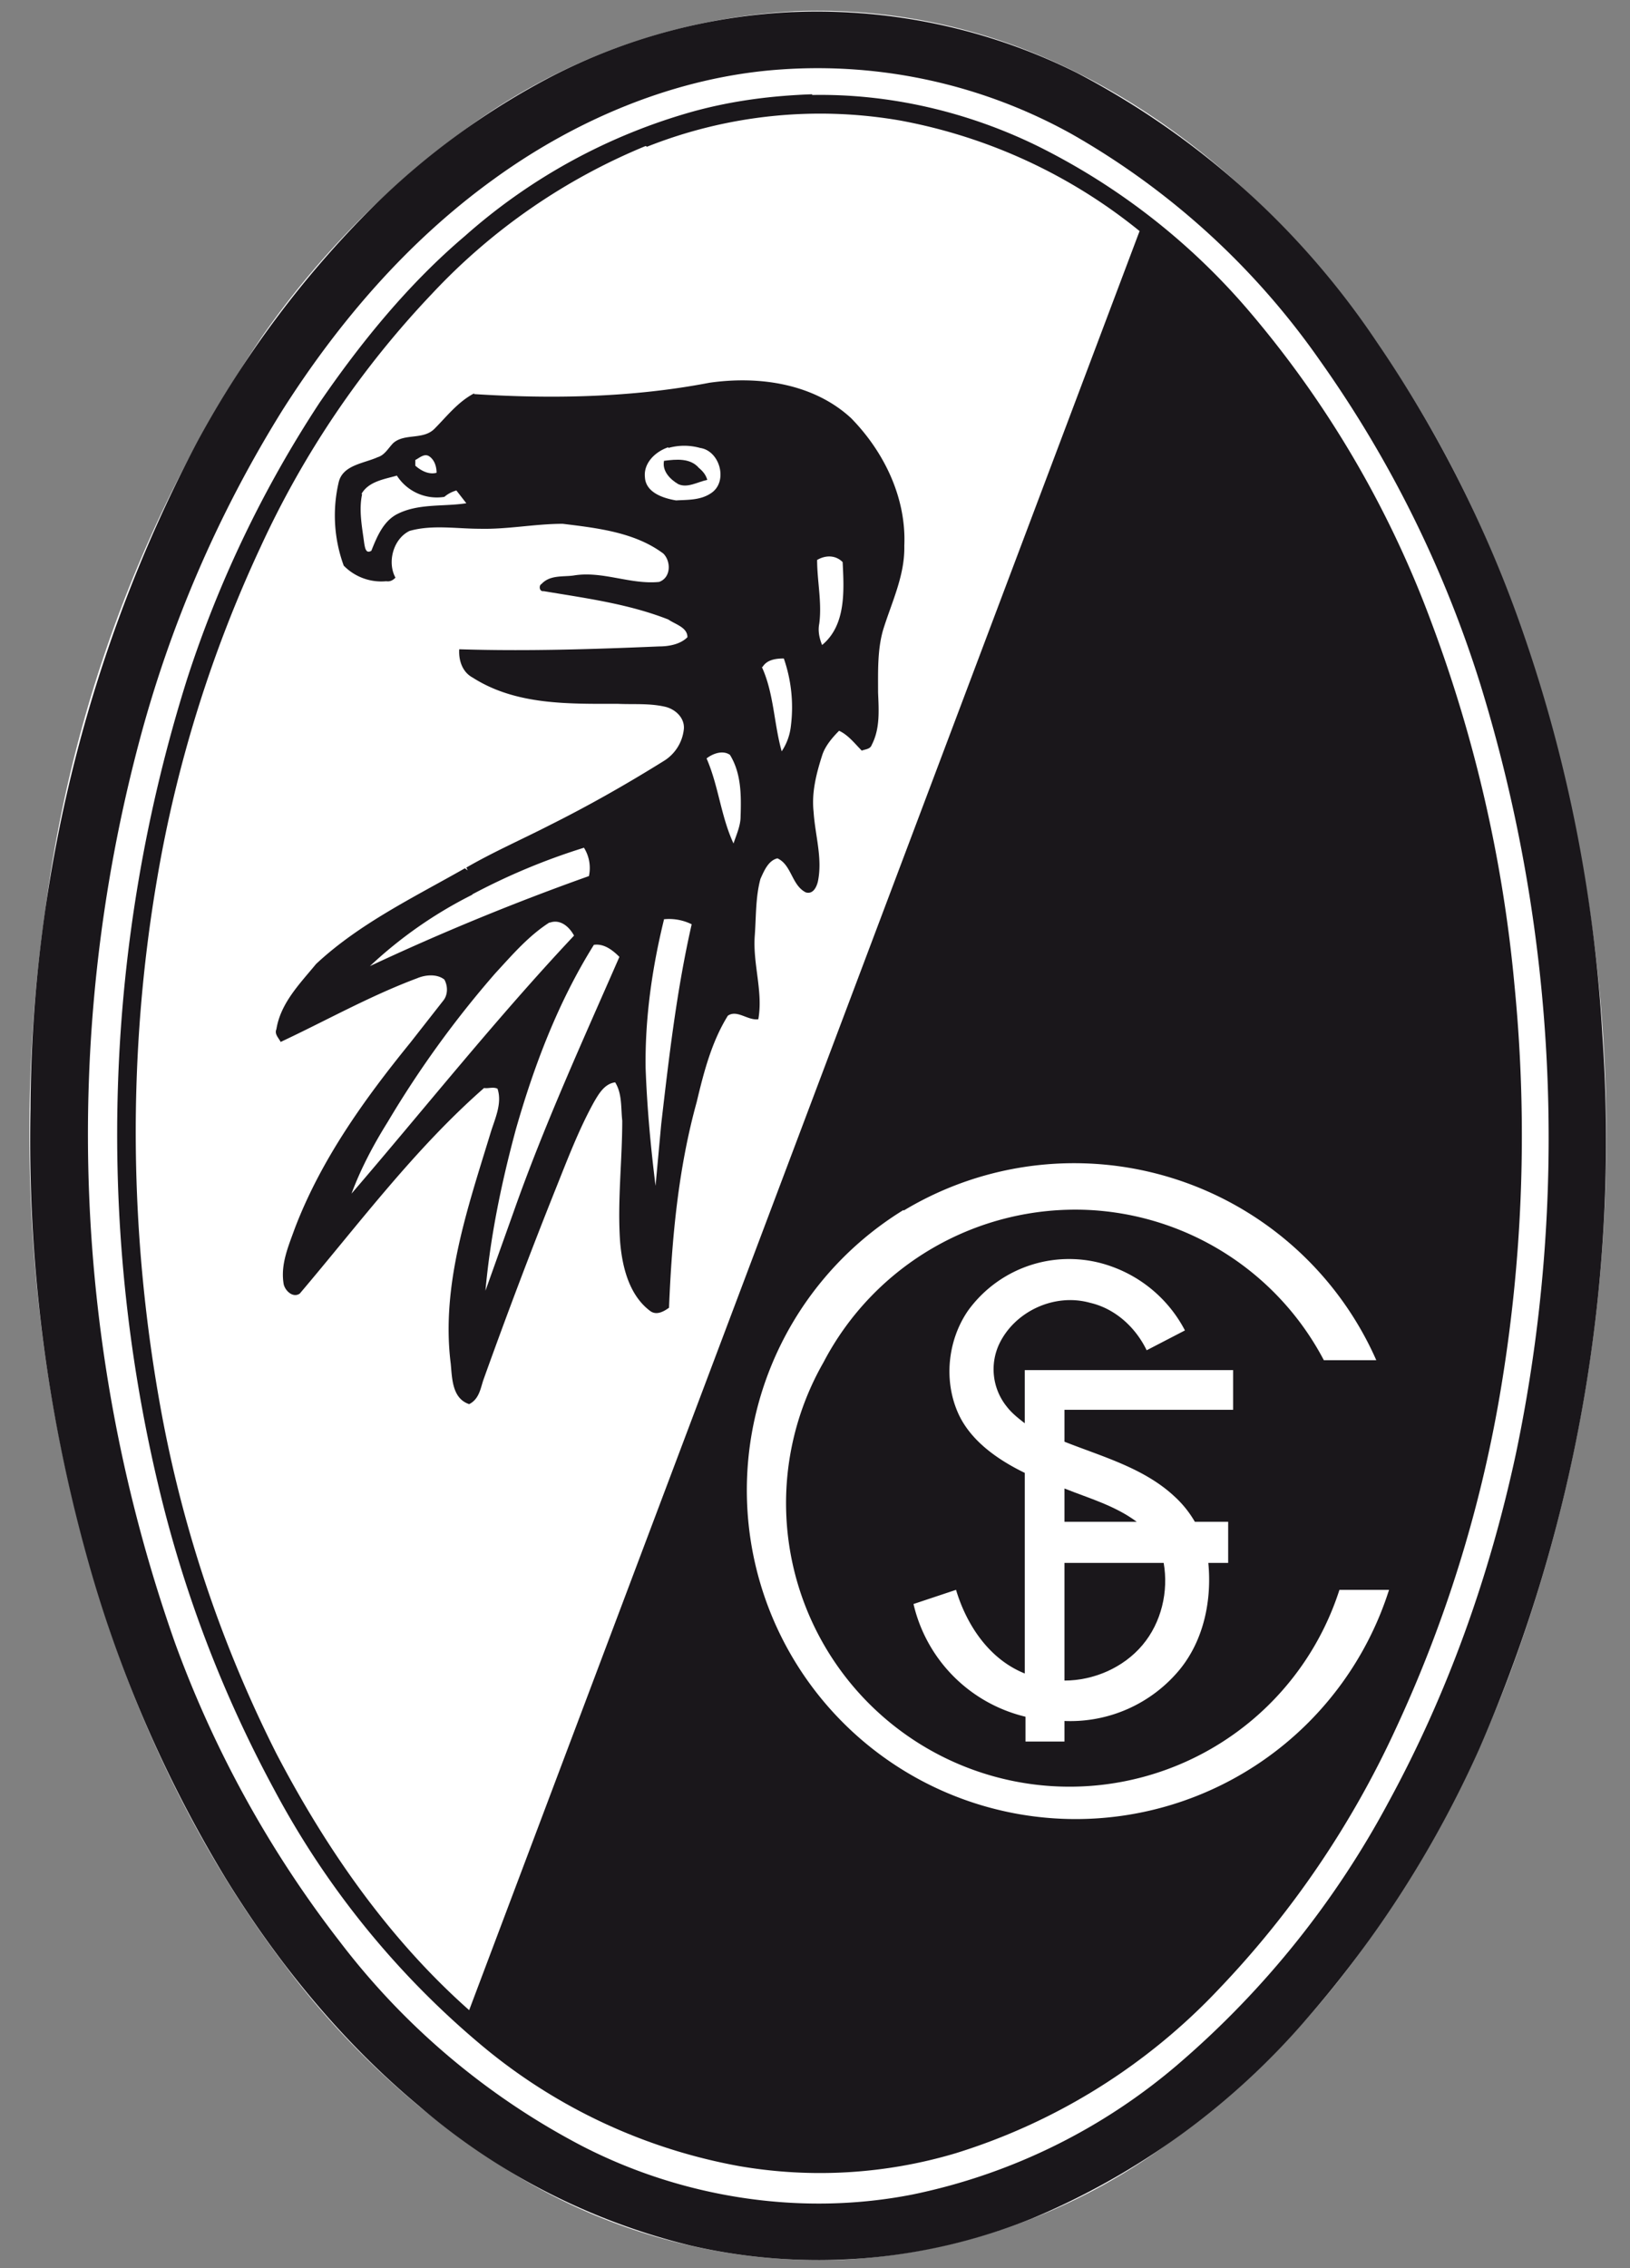 <svg version="1.1" xmlns="http://www.w3.org/2000/svg" viewBox="0 0 23 32"><rect x="0" y="0" width="23" height="32" fill="#808080" stroke="none"/><path fill="#fff" d="M11.19.16a8.1 8.1 0 0 1 3.17.5c1.68.63 3.12 1.77 4.27 3.13a15.9 15.9 0 0 1 2.58 4.4 21.82 21.82 0 0 1 .14 15.3 16.68 16.68 0 0 1-2.07 3.93 12.07 12.07 0 0 1-2.92 2.91 8.52 8.52 0 0 1-4.45 1.55 8.28 8.28 0 0 1-4.66-1.21A11.57 11.57 0 0 1 4 27.7c-1.06-1.4-1.87-3-2.44-4.67a22.22 22.22 0 0 1-.92-10.2 18.7 18.7 0 0 1 3.07-8.1A12.37 12.37 0 0 1 6.6 1.8 8.59 8.59 0 0 1 11.2.16z"/><path fill="#1a171b" d="M11.19.17a8.22 8.22 0 0 1 4.01.86 11.5 11.5 0 0 1 4.23 3.8 17.15 17.15 0 0 1 2.07 4.12c.63 1.82 1 3.73 1.11 5.65a21.5 21.5 0 0 1-1.74 10.08 15.32 15.32 0 0 1-2.43 3.8 10.43 10.43 0 0 1-3.88 2.82 8.04 8.04 0 0 1-4.82.38 9.2 9.2 0 0 1-3.83-1.97c-1.08-.9-1.98-2-2.72-3.2a17.93 17.93 0 0 1-1.97-4.57 22 22 0 0 1-.79-6.3 20.4 20.4 0 0 1 2.35-9.4 14.26 14.26 0 0 1 2.48-3.32A10.5 10.5 0 0 1 7.8 1.07a8.27 8.27 0 0 1 3.38-.9zm-.17.81c-1.47.1-2.89.7-4.07 1.56-1.2.87-2.17 2-2.96 3.24a17.17 17.17 0 0 0-2.03 4.7 21.57 21.57 0 0 0 .51 12.7A15.58 15.58 0 0 0 4.8 27.4a10.27 10.27 0 0 0 3.42 2.88c1.42.73 3.09.99 4.66.68a8.34 8.34 0 0 0 3.77-1.86 12.87 12.87 0 0 0 2.94-3.67c.84-1.54 1.43-3.2 1.8-4.92a21.72 21.72 0 0 0-.5-10.85 16.28 16.28 0 0 0-2.27-4.58 10.75 10.75 0 0 0-3.5-3.19 7.38 7.38 0 0 0-4.1-.91z"/><path fill="#1a171b" d="M11.46 1.34c1.1-.02 2.2.24 3.18.72a9.42 9.42 0 0 1 2.96 2.3 14.54 14.54 0 0 1 2.59 4.4 19.72 19.72 0 0 1 1.18 5.14c.19 1.93.12 3.88-.21 5.8a18.56 18.56 0 0 1-1.47 4.7 13.42 13.42 0 0 1-2.48 3.65 8.6 8.6 0 0 1-3.73 2.33 6.7 6.7 0 0 1-3.05.18 7.84 7.84 0 0 1-3.63-1.7 12.15 12.15 0 0 1-2.93-3.61 17.46 17.46 0 0 1-1.63-4.27 21.4 21.4 0 0 1 .4-11.4 16.16 16.16 0 0 1 1.87-3.9C5.1 4.82 5.77 4 6.56 3.33a8.16 8.16 0 0 1 3.23-1.76c.55-.15 1.1-.22 1.67-.24zm-2.35.72A8.6 8.6 0 0 0 6.1 4.14a13.15 13.15 0 0 0-2.42 3.57 18.3 18.3 0 0 0-1.46 4.67c-.43 2.5-.4 5.07.06 7.56a17.9 17.9 0 0 0 1.62 4.8c.7 1.34 1.58 2.61 2.72 3.62l9.46-25.1A7.53 7.53 0 0 0 12.7 1.7a6.62 6.62 0 0 0-3.57.37zm3.64 15.01a4.64 4.64 0 1 0 6.85 5.36h-.7a4 4 0 1 1-7.28-3.21 4.01 4.01 0 0 1 3.73-2.15 3.97 3.97 0 0 1 3.33 2.12h.74a4.66 4.66 0 0 0-6.67-2.11zm.91 1.42c-.29.42-.35 1-.13 1.47.18.38.56.64.93.82v2.83c-.5-.2-.82-.68-.97-1.18l-.6.2a2.13 2.13 0 0 0 1.58 1.59v.35h.55v-.29a2 2 0 0 0 1.63-.73c.34-.42.45-.98.4-1.5h.28v-.58h-.47a1.5 1.5 0 0 0-.29-.36c-.43-.4-1.02-.56-1.55-.77v-.45h2.38v-.56h-2.94v.75c-.09-.07-.18-.14-.25-.23a.84.84 0 0 1-.11-.89c.22-.46.78-.72 1.28-.58.35.08.64.34.8.67l.54-.28a1.88 1.88 0 0 0-1.03-.9 1.76 1.76 0 0 0-2.03.62z"/><path fill="#1a171b" d="M6.69 5.56c1.1.07 2.23.05 3.32-.16.7-.1 1.47.01 2 .5.47.48.78 1.13.75 1.8.01.42-.18.8-.3 1.19-.08.28-.07.58-.07.88.01.25.03.51-.09.74-.02.06-.09.06-.14.08-.1-.1-.19-.22-.32-.28-.1.1-.2.22-.24.35-.08.25-.15.52-.12.79.02.33.13.66.06.99-.02.08-.07.18-.17.15-.2-.1-.2-.39-.4-.48-.13.03-.19.18-.24.29-.07.26-.06.53-.08.8-.03.4.12.79.05 1.18-.15.02-.3-.14-.43-.05-.23.37-.34.8-.44 1.22-.26.94-.35 1.92-.39 2.9-.07.05-.17.11-.26.05-.3-.22-.4-.62-.43-.98-.04-.57.03-1.14.03-1.71-.02-.18 0-.38-.1-.54-.15.02-.23.16-.3.28-.21.38-.37.8-.53 1.2-.36.9-.7 1.8-1.03 2.72-.04.12-.06.27-.2.34-.24-.08-.24-.36-.26-.57-.14-1.11.24-2.2.56-3.25.06-.2.17-.42.1-.63-.06-.03-.13 0-.19-.01-.98.86-1.76 1.91-2.6 2.9-.1.07-.22-.05-.23-.15-.04-.27.07-.52.16-.77.37-.97.98-1.82 1.63-2.62l.47-.6c.06-.08.06-.2.01-.29-.1-.08-.26-.07-.38-.02-.67.25-1.29.6-1.93.9-.03-.06-.09-.11-.06-.18.06-.37.33-.64.56-.92.61-.57 1.38-.94 2.1-1.35l.04.03-.02-.04c.38-.22.79-.4 1.18-.6.54-.27 1.07-.57 1.6-.9a.6.6 0 0 0 .29-.46c.01-.16-.13-.28-.27-.31-.22-.05-.44-.03-.66-.04-.7 0-1.44.02-2.05-.37-.15-.08-.2-.25-.19-.4.94.03 1.88 0 2.82-.04.14 0 .3-.03.4-.13 0-.14-.17-.18-.27-.25-.56-.22-1.16-.3-1.76-.4-.06.01-.07-.08-.03-.1.12-.13.3-.1.45-.12.41-.07.8.13 1.21.09.17-.06.17-.29.06-.4-.4-.3-.93-.36-1.42-.42-.39 0-.78.08-1.17.07-.33 0-.67-.06-.99.03-.23.11-.32.44-.2.66-.03.03-.07.06-.13.05a.74.74 0 0 1-.6-.22 2.06 2.06 0 0 1-.07-1.18c.06-.24.35-.26.55-.35.1-.03.15-.13.22-.2.16-.14.42-.04.58-.2.17-.17.33-.38.56-.5zm2.74.75c-.18.06-.35.22-.33.42.01.22.26.3.44.33.16-.01.34 0 .49-.1.25-.16.13-.6-.15-.64a.83.83 0 0 0-.45 0zm-3.57.18v.08c.08.07.19.13.3.1 0-.09-.03-.18-.1-.23-.07-.05-.14.02-.2.05zm-.75.48c-.05.23 0 .47.03.7.01.05.02.15.1.1.08-.2.17-.42.37-.52.3-.15.65-.1.97-.15l-.14-.18a.44.44 0 0 0-.17.09.67.67 0 0 1-.67-.3c-.17.05-.4.08-.5.26zm6.42.93c0 .3.07.6.03.9-.02.1 0 .2.04.3.34-.28.31-.77.29-1.17-.1-.1-.24-.1-.36-.03zm-.78 1.51c.17.37.17.8.28 1.19a.8.8 0 0 0 .13-.36 2.1 2.1 0 0 0-.1-.95c-.12 0-.24.02-.3.12zm-.78 1.29c.17.39.2.81.38 1.2.04-.12.1-.25.1-.38.01-.3.01-.61-.15-.87-.1-.07-.24-.02-.33.05zm-3.3 1.92a6.1 6.1 0 0 0-1.45 1.01 34.7 34.7 0 0 1 3.09-1.27.54.54 0 0 0-.07-.4 9.1 9.1 0 0 0-1.58.66zm2.7.35c-.17.69-.27 1.4-.26 2.1.02.55.07 1.1.14 1.66l.08-.87c.11-.95.22-1.9.43-2.82a.72.72 0 0 0-.4-.07zm-1.61.04c-.3.19-.53.46-.77.72a14.3 14.3 0 0 0-1.52 2.1c-.2.32-.38.66-.51 1.01C6 15.63 7 14.37 8.1 13.2c-.07-.13-.2-.24-.35-.18zm.62.32c-.5.8-.84 1.69-1.1 2.6-.2.74-.36 1.5-.43 2.28l.4-1.12c.43-1.22.97-2.4 1.49-3.59-.1-.1-.22-.19-.36-.17z"/><path fill="#1a171b" d="M9.38 6.5c.16-.02.36-.04.48.1.06.05.1.1.12.17-.14.03-.28.12-.41.06-.12-.07-.23-.19-.2-.33zM15.02 21c.35.14.71.24 1.02.47h-1.02v-.46zm0 1.05h1.4c.07.4-.03.84-.3 1.16-.27.32-.69.5-1.1.5v-1.66z"/></svg>